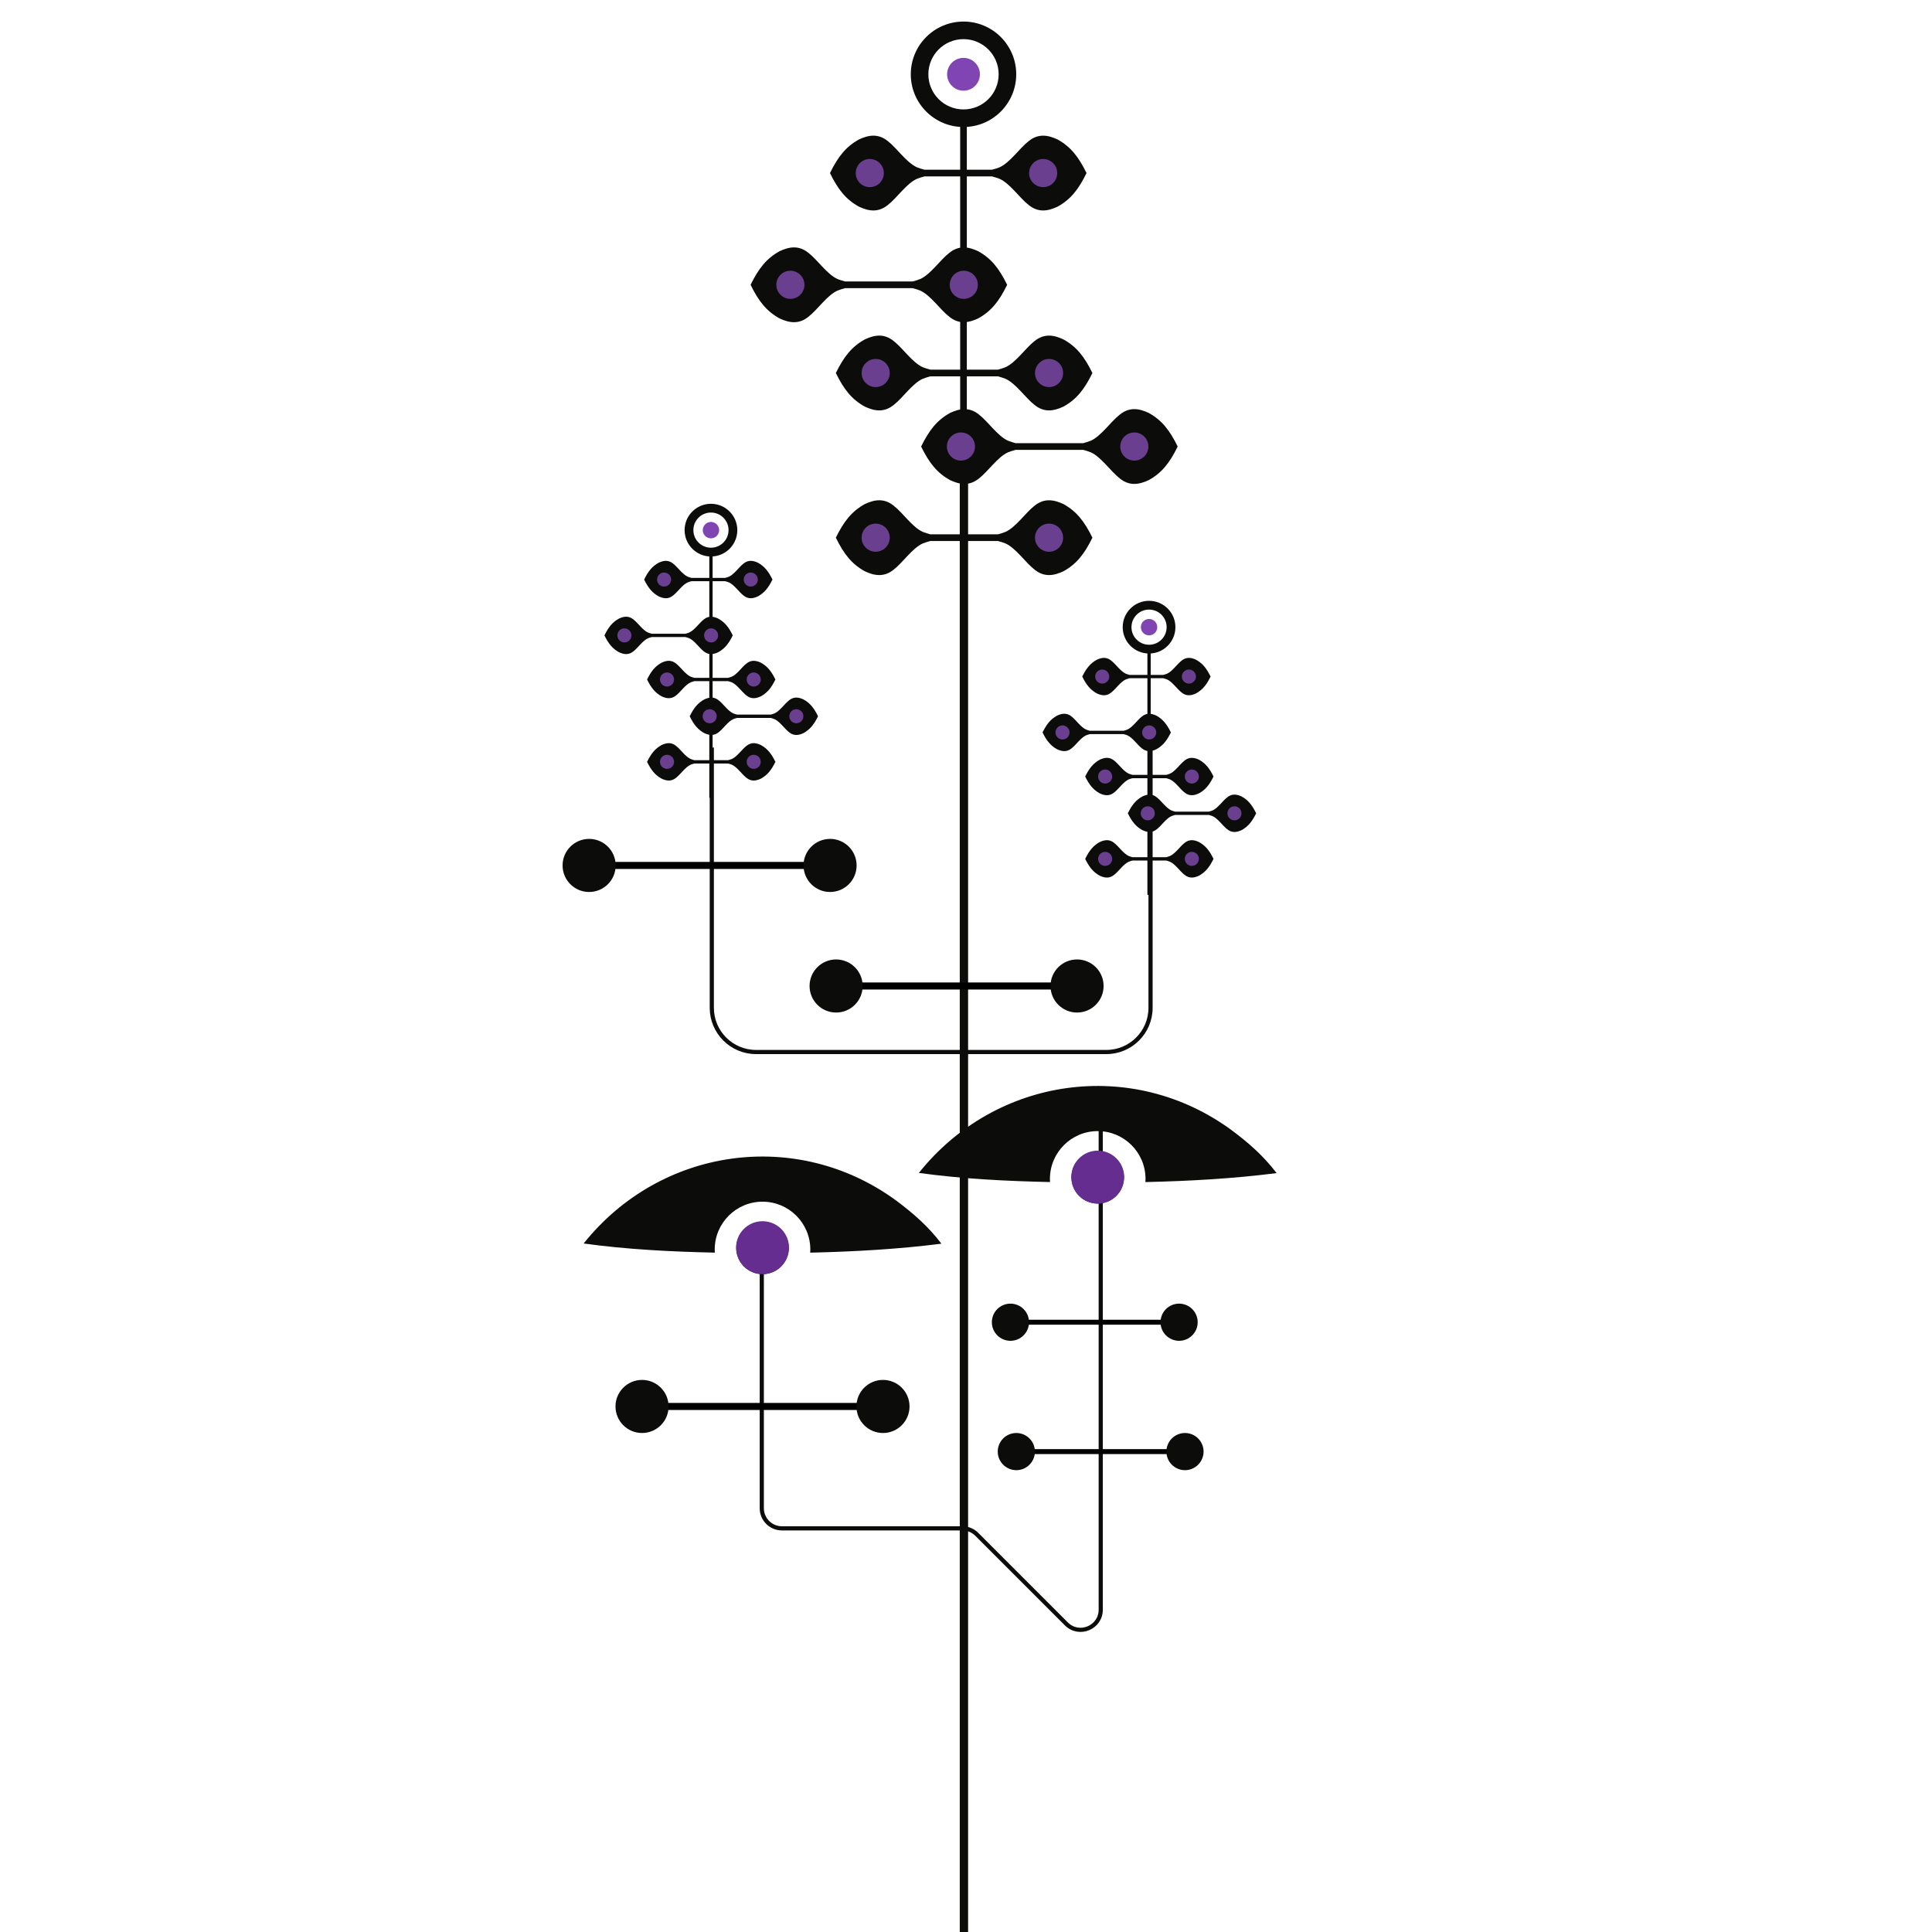 <?xml version="1.0" encoding="UTF-8"?>
<svg xmlns="http://www.w3.org/2000/svg" width="100" height="100" viewBox="0 0 100 100">
  <g id="Tallo">
    <g>
      <line x1="49.893" y1="101.106" x2="49.893" y2="25.01" fill="none" stroke="#0c0d0b" stroke-miterlimit="10" stroke-width=".431"/>
      <path d="M36.843,38.693v13.47c0,1.264,1.025,2.289,2.289,2.289h18.131c1.264,0,2.289-1.025,2.289-2.289v-13.47" fill="none" stroke="#0c0d0b" stroke-miterlimit="10" stroke-width=".216"/>
      <path d="M39.43,63.348v14.717c0,.576.467,1.042,1.042,1.042h9.345c.276,0,.542.11.737.305l4.641,4.641c.657.657,1.779.192,1.779-.737v-25.21" fill="none" stroke="#0c0d0b" stroke-linejoin="round" stroke-width=".216"/>
    </g>
  </g>
  <g id="Hojas">
    <g>
      <line x1="52.252" y1="68.438" x2="61.078" y2="68.438" fill="#0c0d0b" stroke="#000" stroke-miterlimit="10" stroke-width=".256"/>
      <path d="M52.3,69.4c-.531,0-.962-.431-.962-.962s.431-.962.962-.962.962.431.962.962-.431.962-.962.962Z" fill="#0c0d0b"/>
      <path d="M61.03,69.4c.531,0,.962-.431.962-.962s-.431-.962-.962-.962-.962.431-.962.962.431.962.962.962Z" fill="#0c0d0b"/>
    </g>
    <g>
      <line x1="52.557" y1="75.135" x2="61.383" y2="75.135" fill="#0c0d0b" stroke="#000" stroke-miterlimit="10" stroke-width=".256"/>
      <path d="M52.605,76.096c-.531,0-.962-.431-.962-.962s.431-.962.962-.962.962.431.962.962-.431.962-.962.962Z" fill="#0c0d0b"/>
      <path d="M61.335,76.096c.531,0,.962-.431.962-.962s-.431-.962-.962-.962-.962.431-.962.962.431.962.962.962Z" fill="#0c0d0b"/>
    </g>
    <g>
      <line x1="30.424" y1="44.795" x2="43.033" y2="44.795" fill="#0c0d0b" stroke="#000" stroke-miterlimit="10" stroke-width=".365"/>
      <path d="M30.493,46.169c-.759,0-1.374-.615-1.374-1.374s.615-1.374,1.374-1.374,1.374.615,1.374,1.374-.615,1.374-1.374,1.374Z" fill="#0c0d0b"/>
      <path d="M42.964,46.169c.759,0,1.374-.615,1.374-1.374s-.615-1.374-1.374-1.374-1.374.615-1.374,1.374.615,1.374,1.374,1.374Z" fill="#0c0d0b"/>
    </g>
    <g>
      <line x1="43.208" y1="51.035" x2="55.817" y2="51.035" fill="#0c0d0b" stroke="#000" stroke-miterlimit="10" stroke-width=".365"/>
      <path d="M43.277,52.409c-.759,0-1.374-.615-1.374-1.374s.615-1.374,1.374-1.374,1.374.615,1.374,1.374-.615,1.374-1.374,1.374Z" fill="#0c0d0b"/>
      <path d="M55.748,52.409c.759,0,1.374-.615,1.374-1.374s-.615-1.374-1.374-1.374-1.374.615-1.374,1.374.615,1.374,1.374,1.374Z" fill="#0c0d0b"/>
    </g>
    <g>
      <line x1="33.163" y1="72.798" x2="45.772" y2="72.798" fill="#0c0d0b" stroke="#000" stroke-miterlimit="10" stroke-width=".365"/>
      <path d="M33.232,74.172c-.759,0-1.374-.615-1.374-1.374s.615-1.374,1.374-1.374,1.374.615,1.374,1.374-.615,1.374-1.374,1.374Z" fill="#0c0d0b"/>
      <path d="M45.703,74.172c.759,0,1.374-.615,1.374-1.374s-.615-1.374-1.374-1.374-1.374.615-1.374,1.374.615,1.374,1.374,1.374Z" fill="#0c0d0b"/>
    </g>
    <g>
      <g>
        <path d="M41.936,64.836c.004-.054.006-.108.006-.163,0-1.366-1.108-2.474-2.474-2.474s-2.474,1.108-2.474,2.474c0,.055.002.109.006.163-2.273-.049-4.549-.164-6.79-.473,3.982-4.988,11.056-5.989,16.202-2.203.851.638,1.627,1.305,2.315,2.213-2.259.288-4.522.412-6.79.464Z" fill="#0c0d0b"/>
        <circle cx="39.468" cy="64.593" r="1.357" fill="#0c0d0b"/>
      </g>
      <circle cx="39.468" cy="64.58" r="1.37" fill="#662d91"/>
    </g>
    <g>
      <g>
        <path d="M59.286,61.183c.004-.054.006-.108.006-.163,0-1.366-1.108-2.474-2.474-2.474s-2.474,1.108-2.474,2.474c0,.055.002.109.006.163-2.273-.049-4.549-.164-6.79-.473,3.982-4.988,11.056-5.989,16.202-2.203.851.638,1.627,1.305,2.315,2.213-2.259.288-4.522.412-6.79.464Z" fill="#0c0d0b"/>
        <circle cx="56.818" cy="60.94" r="1.357" fill="#0c0d0b"/>
      </g>
      <circle cx="56.818" cy="60.927" r="1.37" fill="#662d91"/>
    </g>
  </g>
  <g id="Flores">
    <g>
      <line x1="49.871" y1="31.554" x2="49.871" y2="6.027" fill="none" stroke="#0c0d0b" stroke-miterlimit="10" stroke-width=".344"/>
      <g>
        <path d="M54.738,7.218c-.5-.234-1.001-.318-1.501.092-.467.363-.96,1.109-1.501,1.35-.127.049-.257.09-.39.125h-3.494c-.132-.035-.263-.076-.39-.125-.541-.241-1.034-.987-1.501-1.35-.5-.411-1.001-.327-1.501-.092-.684.378-1.089.901-1.501,1.74.411.839.817,1.363,1.501,1.74.5.234,1.001.318,1.501-.093.467-.363.96-1.109,1.501-1.35.127-.049.257-.09.39-.125h3.494c.132.035.263.076.39.125.541.241,1.034.988,1.501,1.35.5.411,1.001.327,1.501.093.684-.377,1.09-.901,1.501-1.74-.412-.839-.817-1.362-1.501-1.74Z" fill="#0c0d0b"/>
        <circle cx="45.02" cy="8.958" r=".728" fill="#6a3f8f"/>
        <circle cx="53.994" cy="8.958" r=".728" fill="#6a3f8f"/>
      </g>
      <g>
        <path d="M50.629,13.002c-.5-.234-1.001-.318-1.501.092-.467.363-.96,1.109-1.501,1.35-.127.049-.257.09-.39.125h-3.494c-.132-.035-.263-.076-.39-.125-.541-.241-1.034-.987-1.501-1.35-.5-.411-1.001-.327-1.501-.092-.684.378-1.089.901-1.501,1.74.411.839.817,1.363,1.501,1.74.5.234,1.001.318,1.501-.093.467-.363.96-1.109,1.501-1.35.127-.049.257-.09.39-.125h3.494c.132.035.263.076.39.125.541.241,1.034.988,1.501,1.35.5.411,1.001.327,1.501.093.684-.377,1.09-.901,1.501-1.74-.412-.839-.817-1.362-1.501-1.74Z" fill="#0c0d0b"/>
        <circle cx="40.911" cy="14.741" r=".728" fill="#6a3f8f"/>
        <circle cx="49.885" cy="14.741" r=".728" fill="#6a3f8f"/>
      </g>
      <g>
        <path d="M55.042,17.567c-.5-.234-1.001-.318-1.501.092-.467.363-.96,1.109-1.501,1.35-.127.049-.257.09-.39.125h-3.494c-.132-.035-.263-.076-.39-.125-.541-.241-1.034-.987-1.501-1.35-.5-.411-1.001-.327-1.501-.092-.684.378-1.089.901-1.501,1.74.411.839.817,1.363,1.501,1.74.5.234,1.001.318,1.501-.093.467-.363.96-1.109,1.501-1.35.127-.049.257-.09.39-.125h3.494c.132.035.263.076.39.125.541.241,1.034.988,1.501,1.35.5.411,1.001.327,1.501.093.684-.377,1.09-.901,1.501-1.74-.412-.839-.817-1.362-1.501-1.74Z" fill="#0c0d0b"/>
        <circle cx="45.325" cy="19.307" r=".728" fill="#6a3f8f"/>
        <circle cx="54.299" cy="19.307" r=".728" fill="#6a3f8f"/>
      </g>
      <g>
        <path d="M59.456,21.372c-.5-.234-1.001-.318-1.501.092-.467.363-.96,1.109-1.501,1.35-.127.049-.257.09-.39.125h-3.494c-.132-.035-.263-.076-.39-.125-.541-.241-1.034-.987-1.501-1.35-.5-.411-1.001-.327-1.501-.092-.684.378-1.089.901-1.501,1.74.411.839.817,1.363,1.501,1.74.5.234,1.001.318,1.501-.093.467-.363.96-1.109,1.501-1.35.127-.049.257-.09.39-.125h3.494c.132.035.263.076.39.125.541.241,1.034.988,1.501,1.35.5.411,1.001.327,1.501.093.684-.377,1.09-.901,1.501-1.74-.412-.839-.817-1.362-1.501-1.74Z" fill="#0c0d0b"/>
        <circle cx="49.738" cy="23.112" r=".728" fill="#6a3f8f"/>
        <circle cx="58.712" cy="23.112" r=".728" fill="#6a3f8f"/>
      </g>
      <g>
        <path d="M55.042,26.09c-.5-.234-1.001-.318-1.501.092-.467.363-.96,1.109-1.501,1.35-.127.049-.257.09-.39.125h-3.494c-.132-.035-.263-.076-.39-.125-.541-.241-1.034-.987-1.501-1.35-.5-.411-1.001-.327-1.501-.092-.684.378-1.089.901-1.501,1.74.411.839.817,1.363,1.501,1.74.5.234,1.001.318,1.501-.093.467-.363.96-1.109,1.501-1.35.127-.049.257-.09.39-.125h3.494c.132.035.263.076.39.125.541.241,1.034.988,1.501,1.35.5.411,1.001.327,1.501.093.684-.377,1.09-.901,1.501-1.74-.412-.839-.817-1.362-1.501-1.74Z" fill="#0c0d0b"/>
        <circle cx="45.325" cy="27.83" r=".728" fill="#6a3f8f"/>
        <circle cx="54.299" cy="27.83" r=".728" fill="#6a3f8f"/>
      </g>
      <path d="M49.871,1.116c-1.507,0-2.729,1.222-2.729,2.729s1.222,2.729,2.729,2.729,2.729-1.222,2.729-2.729-1.222-2.729-2.729-2.729ZM49.871,5.664c-1.005,0-1.819-.814-1.819-1.819s.814-1.819,1.819-1.819,1.819.814,1.819,1.819-.814,1.819-1.819,1.819Z" fill="#0c0d0b"/>
      <circle cx="49.871" cy="3.845" r=".849" fill="#8045b2"/>
    </g>
    <g>
      <line x1="36.799" y1="41.295" x2="36.799" y2="28.531" fill="none" stroke="#0c0d0b" stroke-miterlimit="10" stroke-width=".172"/>
      <g>
        <path d="M39.232,29.127c-.25-.117-.5-.159-.751.046-.234.181-.48.555-.751.675-.063.025-.129.045-.195.063h-1.747c-.066-.018-.131-.038-.195-.063-.27-.121-.517-.494-.751-.675-.25-.205-.5-.163-.751-.046-.342.189-.545.45-.751.87.205.419.409.681.751.87.25.117.5.159.751-.046.234-.181.48-.555.751-.675.063-.025.129-.045.195-.063h1.747c.066.018.131.038.195.063.27.12.517.494.751.675.25.205.5.163.751.046.342-.189.545-.451.751-.87-.206-.42-.409-.681-.751-.87Z" fill="#0c0d0b"/>
        <circle cx="34.373" cy="29.997" r=".364" fill="#6a3f8f"/>
        <circle cx="38.86" cy="29.997" r=".364" fill="#6a3f8f"/>
      </g>
      <g>
        <path d="M37.177,32.018c-.25-.117-.5-.159-.751.046-.234.181-.48.555-.751.675-.063.025-.129.045-.195.063h-1.747c-.066-.018-.131-.038-.195-.063-.27-.121-.517-.494-.751-.675-.25-.205-.5-.163-.751-.046-.342.189-.545.45-.751.87.205.419.409.681.751.87.25.117.5.159.751-.046.234-.181.48-.555.751-.675.063-.025.129-.045.195-.063h1.747c.066.018.131.038.195.063.27.12.517.494.751.675.25.205.5.163.751.046.342-.189.545-.451.751-.87-.206-.42-.409-.681-.751-.87Z" fill="#0c0d0b"/>
        <circle cx="32.319" cy="32.888" r=".364" fill="#6a3f8f"/>
        <circle cx="36.806" cy="32.888" r=".364" fill="#6a3f8f"/>
      </g>
      <g>
        <path d="M39.384,34.301c-.25-.117-.5-.159-.751.046-.234.181-.48.555-.751.675-.063.025-.129.045-.195.063h-1.747c-.066-.018-.131-.038-.195-.063-.27-.121-.517-.494-.751-.675-.25-.205-.5-.163-.751-.046-.342.189-.545.45-.751.87.205.419.409.681.751.87.25.117.5.159.751-.046.234-.181.48-.555.751-.675.063-.025.129-.045.195-.063h1.747c.066.018.131.038.195.063.27.12.517.494.751.675.25.205.5.163.751.046.342-.189.545-.451.751-.87-.206-.42-.409-.681-.751-.87Z" fill="#0c0d0b"/>
        <circle cx="34.525" cy="35.171" r=".364" fill="#6a3f8f"/>
        <circle cx="39.012" cy="35.171" r=".364" fill="#6a3f8f"/>
      </g>
      <g>
        <path d="M41.591,36.204c-.25-.117-.5-.159-.751.046-.234.181-.48.555-.751.675-.063.025-.129.045-.195.063h-1.747c-.066-.018-.131-.038-.195-.063-.27-.121-.517-.494-.751-.675-.25-.205-.5-.163-.751-.046-.342.189-.545.45-.751.87.205.419.409.681.751.87.25.117.5.159.751-.046.234-.181.48-.555.751-.675.063-.025.129-.045.195-.063h1.747c.066.018.131.038.195.063.27.12.517.494.751.675.25.205.5.163.751.046.342-.189.545-.451.751-.87-.206-.42-.409-.681-.751-.87Z" fill="#0c0d0b"/>
        <circle cx="36.732" cy="37.073" r=".364" fill="#6a3f8f"/>
        <circle cx="41.219" cy="37.073" r=".364" fill="#6a3f8f"/>
      </g>
      <g>
        <path d="M39.384,38.563c-.25-.117-.5-.159-.751.046-.234.181-.48.555-.751.675-.063.025-.129.045-.195.063h-1.747c-.066-.018-.131-.038-.195-.063-.27-.121-.517-.494-.751-.675-.25-.205-.5-.163-.751-.046-.342.189-.545.45-.751.87.205.419.409.681.751.87.25.117.5.159.751-.046.234-.181.48-.555.751-.675.063-.025.129-.045.195-.063h1.747c.066.018.131.038.195.063.27.12.517.494.751.675.25.205.5.163.751.046.342-.189.545-.451.751-.87-.206-.42-.409-.681-.751-.87Z" fill="#0c0d0b"/>
        <circle cx="34.525" cy="39.432" r=".364" fill="#6a3f8f"/>
        <circle cx="39.012" cy="39.432" r=".364" fill="#6a3f8f"/>
      </g>
      <path d="M36.799,26.076c-.753,0-1.364.611-1.364,1.364s.611,1.364,1.364,1.364,1.364-.611,1.364-1.364-.611-1.364-1.364-1.364ZM36.799,28.349c-.502,0-.91-.407-.91-.91s.407-.91.91-.91.91.407.91.91-.407.91-.91.91Z" fill="#0c0d0b"/>
      <circle cx="36.799" cy="27.44" r=".424" fill="#8045b2"/>
    </g>
    <g>
      <line x1="59.475" y1="46.317" x2="59.475" y2="33.554" fill="none" stroke="#0c0d0b" stroke-miterlimit="10" stroke-width=".172"/>
      <g>
        <path d="M61.909,34.149c-.25-.117-.5-.159-.751.046-.234.181-.48.555-.751.675-.063.025-.129.045-.195.063h-1.747c-.066-.018-.131-.038-.195-.063-.27-.121-.517-.494-.751-.675-.25-.205-.5-.163-.751-.046-.342.189-.545.45-.751.87.205.419.409.681.751.87.25.117.5.159.751-.046.234-.181.48-.555.751-.675.063-.025.129-.045.195-.063h1.747c.066.018.131.038.195.063.27.12.517.494.751.675.25.205.5.163.751.046.342-.189.545-.451.751-.87-.206-.42-.409-.681-.751-.87Z" fill="#0c0d0b"/>
        <circle cx="57.05" cy="35.019" r=".364" fill="#6a3f8f"/>
        <circle cx="61.537" cy="35.019" r=".364" fill="#6a3f8f"/>
      </g>
      <g>
        <path d="M59.854,37.041c-.25-.117-.5-.159-.751.046-.234.181-.48.555-.751.675-.063.025-.129.045-.195.063h-1.747c-.066-.018-.131-.038-.195-.063-.27-.121-.517-.494-.751-.675-.25-.205-.5-.163-.751-.046-.342.189-.545.45-.751.87.205.419.409.681.751.87.25.117.5.159.751-.046.234-.181.48-.555.751-.675.063-.025.129-.045.195-.063h1.747c.066.018.131.038.195.063.27.12.517.494.751.675.25.205.5.163.751.046.342-.189.545-.451.751-.87-.206-.42-.409-.681-.751-.87Z" fill="#0c0d0b"/>
        <circle cx="54.995" cy="37.911" r=".364" fill="#6a3f8f"/>
        <circle cx="59.482" cy="37.911" r=".364" fill="#6a3f8f"/>
      </g>
      <g>
        <path d="M62.061,39.323c-.25-.117-.5-.159-.751.046-.234.181-.48.555-.751.675-.063.025-.129.045-.195.063h-1.747c-.066-.018-.131-.038-.195-.063-.27-.121-.517-.494-.751-.675-.25-.205-.5-.163-.751-.046-.342.189-.545.45-.751.87.205.419.409.681.751.87.25.117.5.159.751-.046.234-.181.48-.555.751-.675.063-.025.129-.045.195-.063h1.747c.066.018.131.038.195.063.27.12.517.494.751.675.25.205.5.163.751.046.342-.189.545-.451.751-.87-.206-.42-.409-.681-.751-.87Z" fill="#0c0d0b"/>
        <circle cx="57.202" cy="40.193" r=".364" fill="#6a3f8f"/>
        <circle cx="61.689" cy="40.193" r=".364" fill="#6a3f8f"/>
      </g>
      <g>
        <path d="M64.268,41.226c-.25-.117-.5-.159-.751.046-.234.181-.48.555-.751.675-.063.025-.129.045-.195.063h-1.747c-.066-.018-.131-.038-.195-.063-.27-.121-.517-.494-.751-.675-.25-.205-.5-.163-.751-.046-.342.189-.545.45-.751.87.205.419.409.681.751.87.25.117.5.159.751-.046.234-.181.48-.555.751-.675.063-.025.129-.045.195-.063h1.747c.066.018.131.038.195.063.27.12.517.494.751.675.25.205.5.163.751.046.342-.189.545-.451.751-.87-.206-.42-.409-.681-.751-.87Z" fill="#0c0d0b"/>
        <circle cx="59.409" cy="42.096" r=".364" fill="#6a3f8f"/>
        <circle cx="63.896" cy="42.096" r=".364" fill="#6a3f8f"/>
      </g>
      <g>
        <path d="M62.061,43.585c-.25-.117-.5-.159-.751.046-.234.181-.48.555-.751.675-.063.025-.129.045-.195.063h-1.747c-.066-.018-.131-.038-.195-.063-.27-.121-.517-.494-.751-.675-.25-.205-.5-.163-.751-.046-.342.189-.545.45-.751.87.205.419.409.681.751.87.25.117.5.159.751-.046.234-.181.48-.555.751-.675.063-.025.129-.045.195-.063h1.747c.066.018.131.038.195.063.27.12.517.494.751.675.25.205.5.163.751.046.342-.189.545-.451.751-.87-.206-.42-.409-.681-.751-.87Z" fill="#0c0d0b"/>
        <circle cx="57.202" cy="44.455" r=".364" fill="#6a3f8f"/>
        <circle cx="61.689" cy="44.455" r=".364" fill="#6a3f8f"/>
      </g>
      <path d="M59.475,31.098c-.753,0-1.364.611-1.364,1.364s.611,1.364,1.364,1.364,1.364-.611,1.364-1.364-.611-1.364-1.364-1.364ZM59.475,33.372c-.502,0-.91-.407-.91-.91s.407-.91.91-.91.91.407.91.91-.407.91-.91.91Z" fill="#0c0d0b"/>
      <circle cx="59.475" cy="32.462" r=".424" fill="#8045b2"/>
    </g>
  </g>
</svg>